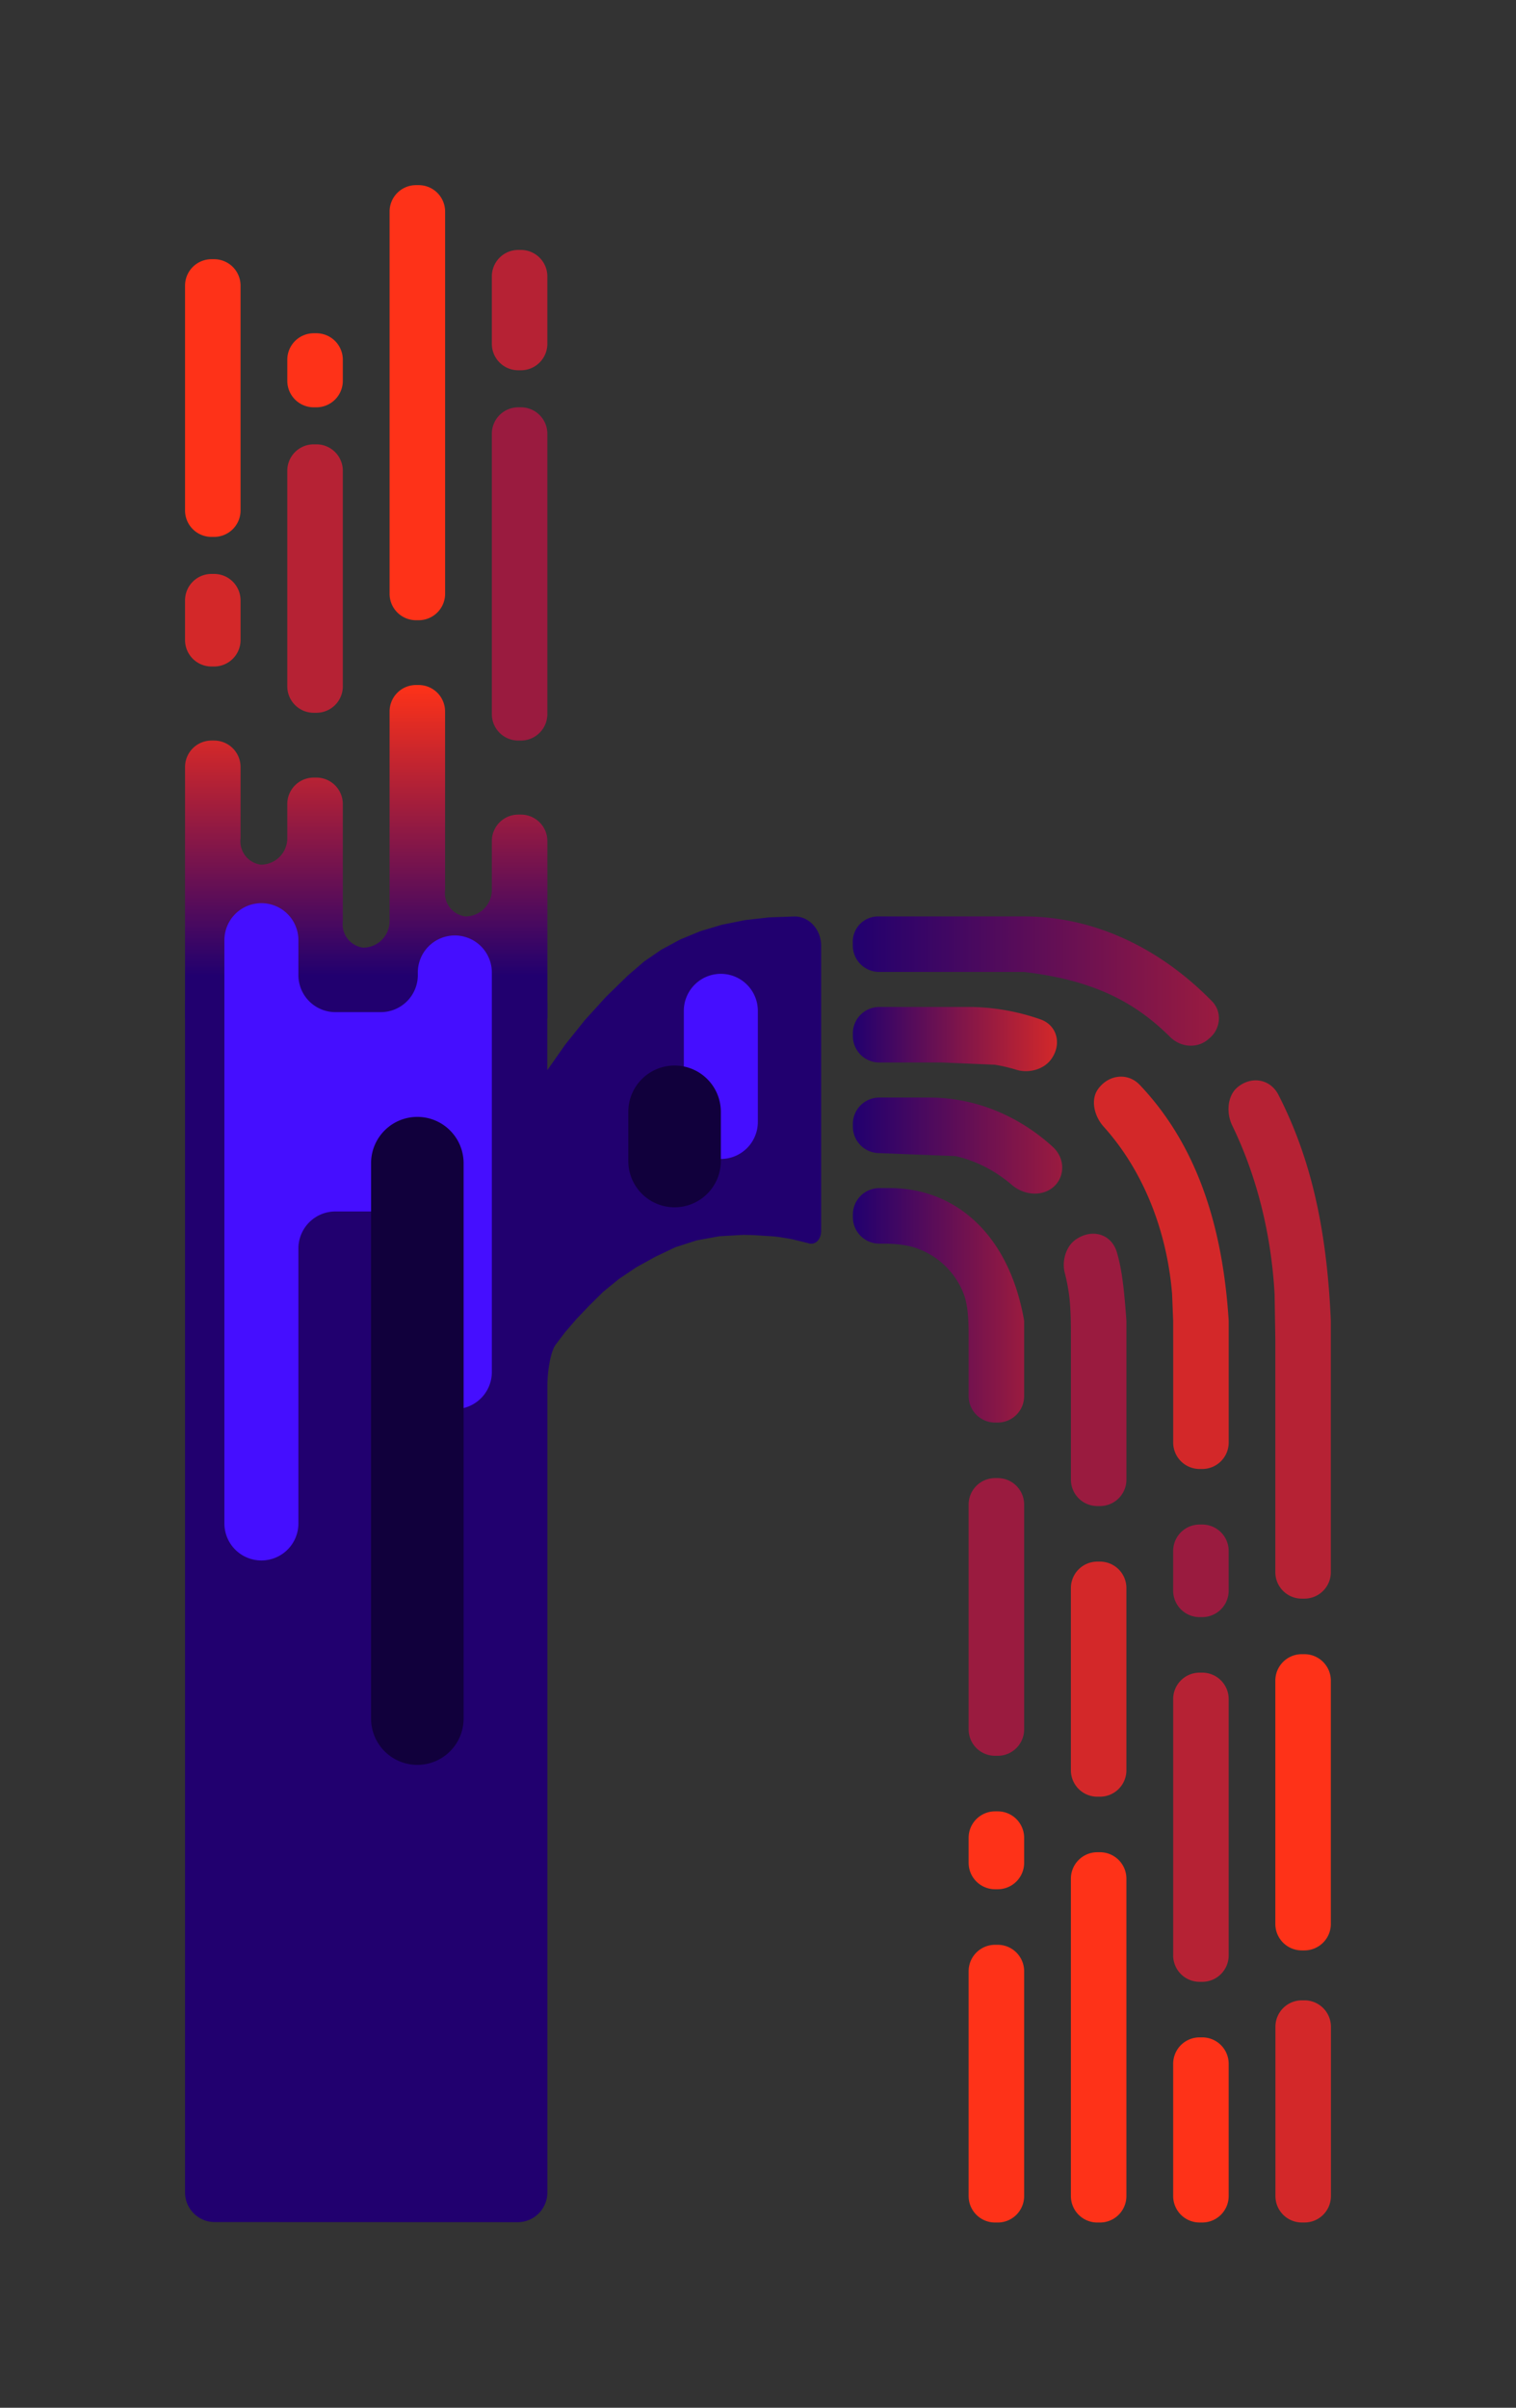 <svg xmlns="http://www.w3.org/2000/svg" xmlns:xlink="http://www.w3.org/1999/xlink" width="309.638" height="491.528" viewBox="0 0 81.925 130.05" xmlns:v="https://vecta.io/nano"><rect x="0" y="0" width="81.925" height="130.05" fill="#333333" stroke="none"/><defs><linearGradient id="A" gradientUnits="userSpaceOnUse"><stop stop-color="#21006f" offset="0"/><stop stop-color="#9a1b3f" offset="1"/></linearGradient><linearGradient id="B" x1="9.79" x2="9.79" y1="32.694" y2="17" gradientUnits="userSpaceOnUse"><stop stop-color="#21006f" offset="0"/><stop stop-color="#fe3218" offset="1"/></linearGradient><linearGradient id="C" x1="36.085" x2="55.871" y1="32.989" y2="32.989" xlink:href="#A"/><linearGradient id="D" x1="36.09" x2="47.12" y1="36.124" y2="36.124" gradientUnits="userSpaceOnUse"><stop stop-color="#21006f" offset="0"/><stop stop-color="#d32829" offset="1"/></linearGradient><linearGradient id="E" x1="36.09" x2="47.404" y1="41.876" y2="41.876" gradientUnits="userSpaceOnUse"><stop stop-color="#21006f" offset="0"/><stop stop-color="#9a1b3f" offset="1"/></linearGradient><linearGradient id="F" x1="36.09" x2="45.345" y1="50.505" y2="50.505" xlink:href="#A"/></defs><g transform="translate(10 20)"><g fill="#fe3218"><path d="M54.827 90.045h.142a1.429 1.429 45 0 1 1.429 1.429v7.142a1.429 1.429 135 0 1-1.429 1.429h-.142a1.429 1.429 45 0 1-1.429-1.429v-7.142a1.429 1.429 135 0 1 1.429-1.429z"/><path d="M60.353 88.045h.142a1.429 1.429 45 0 1 1.429 1.429v9.142a1.429 1.429 135 0 1-1.429 1.429h-.142a1.429 1.429 45 0 1-1.429-1.429v-9.142a1.429 1.429 135 0 1 1.429-1.429z" fill="#d32829"/><path d="M54.827 70.345h.142a1.429 1.429 45 0 1 1.429 1.429v13.843a1.429 1.429 135 0 1-1.429 1.429h-.142a1.429 1.429 45 0 1-1.429-1.429V71.774a1.429 1.429 135 0 1 1.429-1.429z" fill="#b62234"/><path d="M49.3 80.045h.142a1.429 1.429 45 0 1 1.429 1.429v17.143a1.429 1.429 135 0 1-1.429 1.429H49.3a1.429 1.429 45 0 1-1.429-1.429V81.474a1.429 1.429 135 0 1 1.429-1.429zm-5.526 5h.142a1.429 1.429 45 0 1 1.429 1.429v12.143a1.429 1.429 135 0 1-1.429 1.429h-.142a1.429 1.429 45 0 1-1.429-1.429V86.474a1.429 1.429 135 0 1 1.429-1.429zm16.574-15.697h.142a1.429 1.429 45 0 1 1.429 1.429v13.142a1.429 1.429 135 0 1-1.429 1.429h-.142a1.429 1.429 45 0 1-1.429-1.429V70.777a1.429 1.429 135 0 1 1.429-1.429z"/><path d="M54.827 62.345h.142a1.429 1.429 45 0 1 1.429 1.429v2.143a1.429 1.429 135 0 1-1.429 1.429h-.142a1.429 1.429 45 0 1-1.429-1.429v-2.142a1.429 1.429 135 0 1 1.429-1.429z" fill="#9a1b3f"/><path d="M49.3 64.348h.142a1.429 1.429 45 0 1 1.429 1.429v9.84a1.429 1.429 135 0 1-1.429 1.429H49.3a1.429 1.429 45 0 1-1.429-1.429v-9.84a1.429 1.429 135 0 1 1.429-1.429z" fill="#d32829"/><path d="M43.774 77.837h.142a1.429 1.429 45 0 1 1.429 1.429v1.35a1.429 1.429 135 0 1-1.429 1.429h-.142a1.429 1.429 45 0 1-1.429-1.429v-1.35a1.429 1.429 135 0 1 1.429-1.429z"/><path d="M43.774 59.837h.142a1.429 1.429 45 0 1 1.429 1.429v12.142a1.429 1.429 135 0 1-1.429 1.429h-.142a1.429 1.429 45 0 1-1.429-1.429V61.266a1.429 1.429 135 0 1 1.429-1.429z" fill="#9a1b3f"/><path d="M56.858 38.743c-.516.44-.61 1.349-.264 2.058 1.319 2.712 2.108 5.855 2.286 9.119l.039 2.428v12.571a1.429 1.429 45 0 0 1.429 1.429h.142a1.429 1.429 135 0 0 1.429-1.429V51.348c-.227-5.286-1.193-9.006-2.83-12.208-.448-.877-1.481-1.037-2.231-.398z" fill="#b62234"/><path d="M36.085 30.866v.203a1.429 1.429 45 0 0 1.429 1.429h7.831c3.754.447 5.983 1.622 7.892 3.516.56.556 1.452.638 2.052.126l.082-.07c.6-.512.68-1.422.128-1.986-2.521-2.577-5.553-4.14-8.729-4.503-.784-.09-1.428-.082-1.431-.082h-7.887a1.368 1.368 135 0 0-1.368 1.368z" fill="url(#C)"/><path d="M49.318 38.856c-.379.556-.197 1.423.331 2.008 2.086 2.313 3.406 5.537 3.691 9.025l.058 1.459v1h.001v5.568a1.429 1.429 45 0 0 1.429 1.429h.142a1.429 1.429 135 0 0 1.429-1.429v-6.568h0v-.001h0v-.001h0v-.001c-.363-5.803-2.07-9.859-4.801-12.741-.669-.706-1.73-.553-2.279.251z" fill="#d32829"/><path d="M36.09 35.819v.142a1.429 1.429 45 0 0 1.429 1.429h3.397l2.851.12a9.04 9.04 0 0 1 1.16.273c.669.205 1.503-.017 1.897-.596l.015-.022c.537-.787.287-1.791-.612-2.105a11.95 11.95 0 0 0-2.453-.579c-.782-.099-1.425-.092-1.425-.092h-4.831a1.429 1.429 135 0 0-1.429 1.429z" fill="url(#D)"/><path d="M48.101 46.977c-.505.367-.722 1.147-.563 1.764.1.388.178.783.233 1.183.108.781.101 1.872.101 2.424v7.571a1.429 1.429 45 0 0 1.429 1.429h.142a1.429 1.429 135 0 0 1.429-1.429v-8.571c-.155-2.193-.301-2.95-.509-3.685-.295-1.042-1.385-1.325-2.262-.687z" fill="#9a1b3f"/><path d="M36.09 40.711v.143a1.429 1.429 45 0 0 1.429 1.429l4.115.161c1.101.249 2.143.782 3.052 1.561.598.513 1.514.645 2.152.18.706-.514.782-1.578.044-2.249-1.507-1.369-3.317-2.25-5.235-2.545-.779-.12-1.426-.109-1.43-.109h-2.699a1.429 1.429 135 0 0-1.429 1.429z" fill="url(#E)"/><path d="M36.09 45.602v.143a1.429 1.429 45 0 0 1.429 1.429c.315 0 1.231-.022 1.974.232 1.209.414 2.17 1.349 2.602 2.531.27.737.249 1.847.249 2.4h.001v3.071a1.429 1.429 45 0 0 1.429 1.429h.142a1.429 1.429 135 0 0 1.429-1.429v-4.071c-.814-4.697-3.744-7.164-7.255-7.164h-.571a1.429 1.429 135 0 0-1.429 1.429z" fill="url(#F)"/></g><path d="M11.053 18.429v11.327a1.429 1.429 135 0 1-1.429 1.429 1.274 1.274 52.452 0 1-1.098-1.429v-6.327A1.429 1.429 45 0 0 7.097 22h-.143a1.429 1.429 135 0 0-1.429 1.429v1.846a1.429 1.429 135 0 1-1.429 1.429A1.274 1.274 52.478 0 1 3 25.275v-3.846A1.429 1.429 45 0 0 1.571 20h-.142A1.429 1.429 135 0 0 0 21.429V35a0 0 45 0 0 0 0h19.58v-9.571A1.429 1.429 45 0 0 18.151 24h-.143a1.429 1.429 135 0 0-1.429 1.429v2.642a1.429 1.429 135 0 1-1.429 1.429 1.274 1.274 52.465 0 1-1.098-1.429v-9.643A1.429 1.429 45 0 0 12.624 17h-.142a1.429 1.429 135 0 0-1.429 1.429z" fill="url(#B)" paint-order="normal"/><path d="M18.008 2h.142a1.429 1.429 45 0 1 1.429 1.429v15.142A1.429 1.429 135 0 1 18.15 20h-.142a1.429 1.429 45 0 1-1.429-1.429V3.429A1.429 1.429 135 0 1 18.008 2z" fill="#9a1b3f"/><path d="M6.955 4h.143a1.429 1.429 45 0 1 1.429 1.429v11.642A1.429 1.429 135 0 1 7.097 18.5h-.143a1.429 1.429 45 0 1-1.429-1.429V5.429A1.429 1.429 135 0 1 6.955 4z" fill="#b62234"/><path d="M1.429 11h.143A1.429 1.429 45 0 1 3 12.429v2.143A1.429 1.429 135 0 1 1.571 16h-.143A1.429 1.429 45 0 1 0 14.571v-2.142A1.429 1.429 135 0 1 1.429 11z" fill="#d32829"/><path d="M18.008-6.5h.142a1.429 1.429 45 0 1 1.429 1.429v3.643A1.429 1.429 135 0 1 18.15 0h-.142a1.429 1.429 45 0 1-1.429-1.429v-3.642A1.429 1.429 135 0 1 18.008-6.5z" fill="#b62234"/><path d="M12.482-10h.143a1.429 1.429 45 0 1 1.429 1.429v20.642a1.429 1.429 135 0 1-1.429 1.429h-.143a1.429 1.429 45 0 1-1.429-1.429V-8.571A1.429 1.429 135 0 1 12.482-10zM6.955-2h.143A1.429 1.429 45 0 1 8.526-.571V.571A1.429 1.429 135 0 1 7.097 2h-.143A1.429 1.429 45 0 1 5.526.571V-.571A1.429 1.429 135 0 1 6.955-2zM1.429-6h.143A1.429 1.429 45 0 1 3-4.571V7.571A1.429 1.429 135 0 1 1.571 9h-.143A1.429 1.429 45 0 1 0 7.571V-4.571A1.429 1.429 135 0 1 1.429-6z" fill="#fe3218"/><path d="M0 34.281v64.144a1.6 1.6 0 0 0 1.588 1.596l16.404.006c.877-.006 1.587-.725 1.587-1.602V54.901c0-.877.183-1.896.438-2.257l.521-.686.604-.703.686-.719.769-.761.852-.695.934-.628 1.017-.562 1.091-.521 1.158-.372 1.224-.223 1.29-.074.552.012 1.141.073.234.029.569.092.172.034.774.19.024.006c.014 0 .035.011.048.015.386.116.698-.19.698-.686V31.088c0-.877-.642-1.586-1.434-1.587h-.001l-1.383.05h-.001l-.003.001-1.305.148-.007.002-1.227.246-.011.003-1.15.344-.013.005-1.073.441-1.012.544-.017.01-.921.633-.019.014-.845.728-.01.008-.018.017-1.137 1.108-.067.069-.017.018-1.068 1.175-.047.054-.017.021-.003.004-.992 1.239-.04.053-.016.022-.913 1.298-.032.047-.001.001V34.28a1.588 1.588 45 0 0-1.587-1.587H1.587A1.59 1.59 0 0 0 0 34.28z" fill="#21006f"/><path d="m28.954 32.6a2 2 45 0 1 2 2v6a2 2 135 0 1-2 2 2 2 45 0 1-2-2v-6a2 2 135 0 1 2-2z" fill="#450eff"/><path d="M26.454 37.553a2.5 2.5 45 0 1 2.5 2.5v2.658a2.5 2.5 135 0 1-2.5 2.5 2.5 2.5 45 0 1-2.5-2.5v-2.658a2.5 2.5 135 0 1 2.5-2.5z" fill="#11003c"/><path d="M2.126 30.783v31.503a2 2 45 0 0 2 2 2 2 135 0 0 2-2V47.435a2 2 135 0 1 2-2h2.453a2 2 45 0 1 2 2v6.675a2 2 45 0 0 2 2h0a2 2 135 0 0 2-2V32.527a2 2 45 0 0-2-2h0a2 2 135 0 0-2 2v.142a2 2 135 0 1-2 2H8.126a2 2 45 0 1-2-2v-1.886a2 2 45 0 0-2-2 2 2 135 0 0-2 2z" fill="#450eff"/><path d="m12.553 40.327a2.5 2.5 45 0 1 2.5 2.5v30a2.5 2.5 135 0 1-2.5 2.5 2.5 2.5 45 0 1-2.5-2.5v-30a2.5 2.5 135 0 1 2.5-2.5z" fill="#11003c"/></g><g stroke="#fff" stroke-width=".217"><path fill="#d32829" d="M-44.021 88.123h10v10h-10z" paint-order="normal"/><path fill="#fe3218" d="M-56.238 88.123h10v10h-10z" paint-order="normal"/><path fill="#b62234" d="M-44.021 75.906h10v10h-10z" paint-order="normal"/><path fill="#9a1b3f" d="M-56.238 75.906h10v10h-10z" paint-order="normal"/><path fill="#11003c" d="M-56.238 63.689h10v10h-10z" paint-order="normal"/><path fill="#450eff" d="M-56.238 51.472h10v10h-10z" paint-order="normal"/><path fill="#21006f" d="M-56.238 39.256h10v10h-10z" paint-order="normal"/></g></svg>